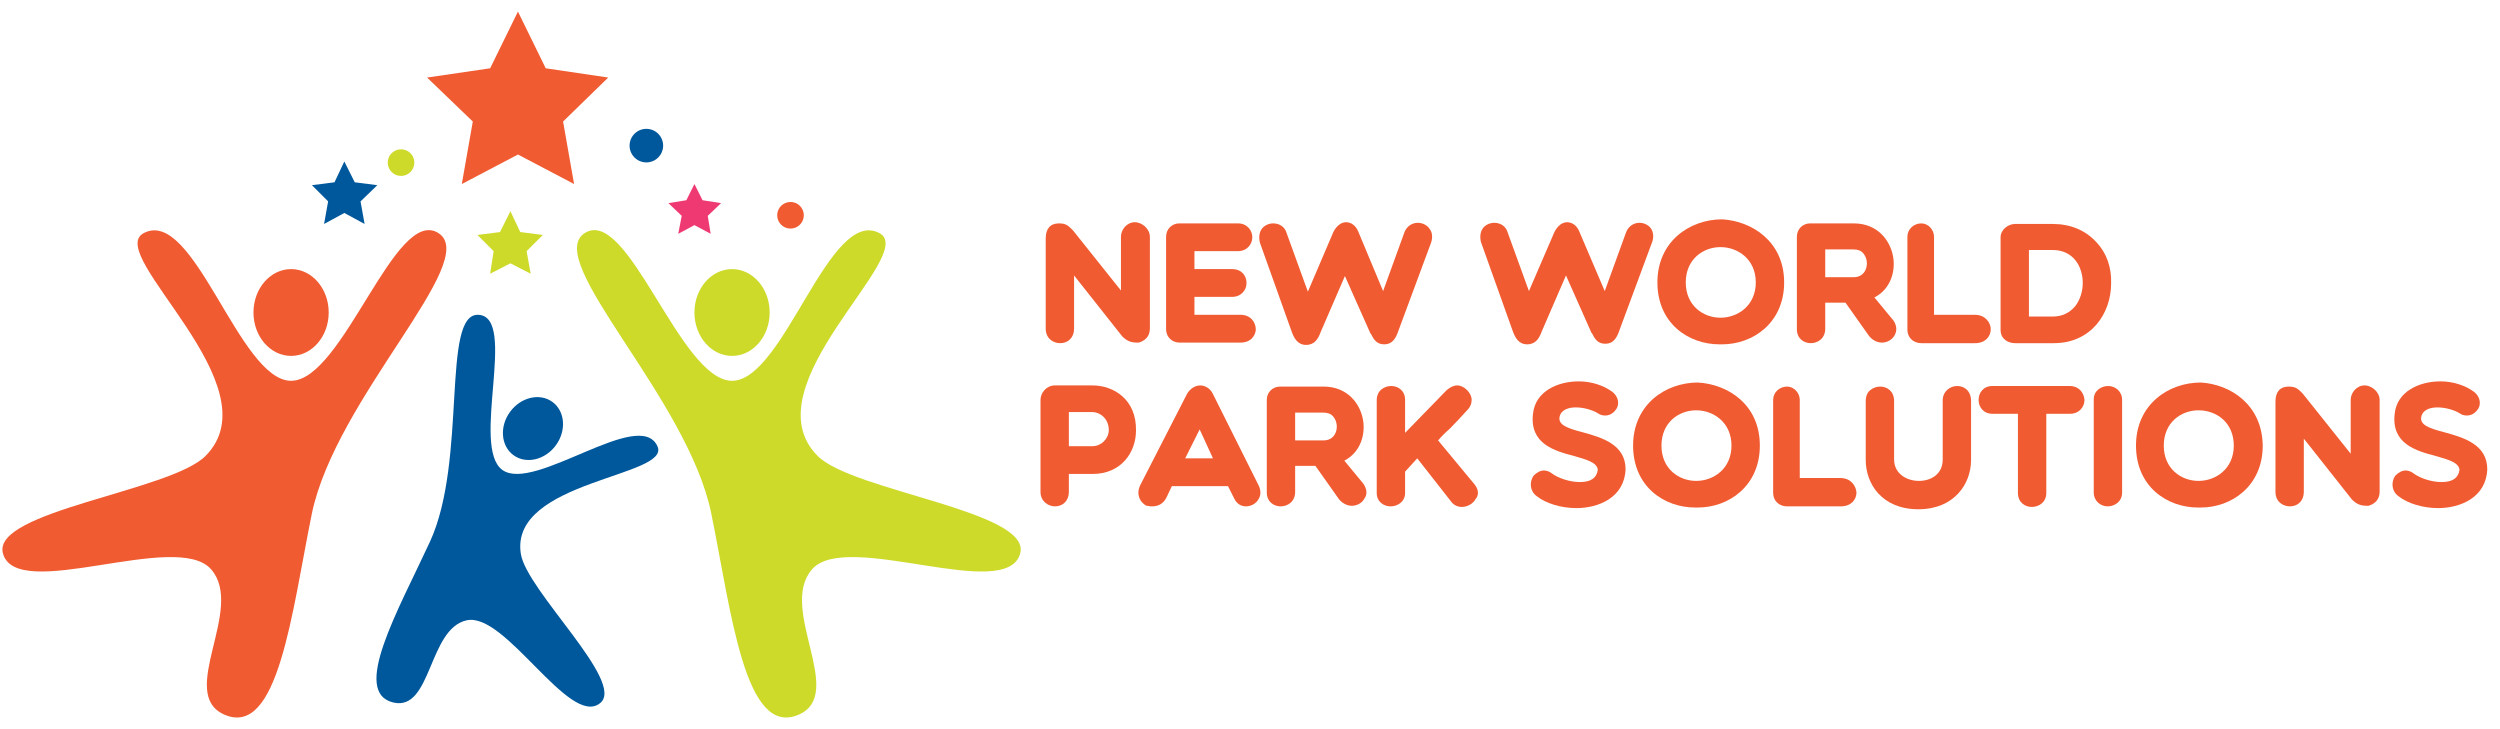 <?xml version="1.0" encoding="UTF-8"?>
<!-- Generator: Adobe Illustrator 27.6.1, SVG Export Plug-In . SVG Version: 6.00 Build 0)  -->
<svg version="1.1" id="Layer_1" xmlns="http://www.w3.org/2000/svg" xmlns:xlink="http://www.w3.org/1999/xlink" x="0px" y="0px" viewBox="0 0 432 126" style="enable-background:new 0 0 432 126;" xml:space="preserve">
<style type="text/css">
	.st0{fill:#CDDA29;}
	.st1{fill:#00589C;}
	.st2{fill:#F15B31;}
	.st3{fill:#EE3972;}
</style>
<g>
	<g>
		<g id="XMLID_00000156557433582902808750000008549389738009249425_">
			<g id="XMLID_00000114059546315993072950000007518309131644228751_">
				<path id="XMLID_00000091000750109967626970000009829394398253306278_" class="st0" d="M101,40.3c7.5-4.9,16.5,25.5,25.5,25.5      c9,0,16.8-30.2,25.5-25.5c6.8,3.7-22.8,26.4-10.7,38.5c6.1,6.1,36.9,9.5,35,16.8c-2.3,8.7-30.1-4.1-36,2.8      c-5.9,6.8,6,21.5-2.3,25.1c-9.3,4-11.6-17.6-15.1-34.8C118.8,68.7,93.8,45.1,101,40.3z"/>
				<ellipse id="XMLID_00000023266640053986836750000005032719806032484775_" class="st0" cx="126.5" cy="54" rx="6.5" ry="7.5"/>
			</g>
			<g id="XMLID_00000029740622423507477020000011057773294179460504_">
				<path id="XMLID_00000181810227377269877880000014909614708199622834_" class="st1" d="M82.7,54.4c6.8,0.4-1.4,22.8,4.1,26.8      c5.5,4,23.7-10.9,26.8-4.1c2.5,5.3-25.6,5.9-23.6,18.6c1,6.4,18.2,22.2,13.7,25.8c-5.3,4.3-16.4-15.9-23.1-14.3      c-6.6,1.5-6,15.7-12.6,14.2c-7.4-1.7,0.8-15.9,6.3-27.8C80.8,79.5,76.2,54,82.7,54.4z"/>
				
					<ellipse id="XMLID_00000056422513481903402790000005936026654018078103_" transform="matrix(0.592 -0.806 0.806 0.592 -22.07 104.48)" class="st1" cx="92.1" cy="74" rx="5.7" ry="4.9"/>
			</g>
			<g id="XMLID_00000013151387801308834140000013515384117241486239_">
				<path id="XMLID_00000054954198487963624090000005719483707472495801_" class="st2" d="M75.8,40.3c-7.5-4.9-16.5,25.5-25.5,25.5      c-9,0-16.8-30.2-25.5-25.5C18,44,47.6,66.7,35.5,78.8c-6.1,6.1-36.9,9.5-35,16.8c2.3,8.7,30.1-4.1,36,2.8      c5.9,6.8-6,21.5,2.3,25.1c9.3,4,11.6-17.6,15.1-34.8C58.1,68.7,83.1,45.1,75.8,40.3z"/>
				<ellipse id="XMLID_00000157286087048696144350000017602650563879330208_" class="st2" cx="50.3" cy="54" rx="6.5" ry="7.5"/>
			</g>
			<polygon id="XMLID_00000010999031900211007470000007517996059712837012_" class="st2" points="89.5,2 94.3,11.8 105.1,13.4      97.3,21 99.2,31.8 89.5,26.7 79.8,31.8 81.7,21 73.8,13.4 84.7,11.8    "/>
			<polygon id="XMLID_00000111877547507929508480000004085674185553764252_" class="st1" points="59.5,27.9 61.3,31.5 65.2,32      62.3,34.8 63,38.7 59.5,36.8 56,38.7 56.7,34.8 53.9,32 57.8,31.5    "/>
			<polygon id="XMLID_00000042697730796181065690000010346538033831851673_" class="st0" points="88.2,36.5 89.9,40.1 93.8,40.6      91,43.4 91.7,47.3 88.2,45.5 84.7,47.3 85.3,43.4 82.5,40.6 86.4,40.1    "/>
			<polygon id="XMLID_00000081626186557688020550000008868768660549141166_" class="st3" points="120,31.8 121.4,34.6 124.6,35.1      122.3,37.3 122.8,40.4 120,38.9 117.2,40.4 117.8,37.3 115.5,35.1 118.6,34.6    "/>
			
				<ellipse id="XMLID_00000078737989823630383750000015345033858712284316_" transform="matrix(0.16 -0.987 0.987 0.16 69.045 131.396)" class="st1" cx="111.7" cy="25.1" rx="2.9" ry="2.9"/>
			<circle id="XMLID_00000113312763306500835380000013963615752788375996_" class="st2" cx="136.6" cy="37.2" r="2.3"/>
			<circle id="XMLID_00000021114630112871323240000012802289547792051641_" class="st0" cx="69.3" cy="28.1" r="2.3"/>
		</g>
	</g>
</g>
<g>
	<path class="st2" d="M196.1,38.4c-1.4,0-2.4,1.3-2.4,2.5v9.3l-8.3-10.4l0,0l0,0l-0.1-0.1c-0.7-0.7-1.1-1.1-2.3-1.1   c-1.5,0-2.3,0.9-2.3,2.6v15.6c0,1.7,1.3,2.5,2.5,2.5c1.4,0,2.4-1,2.4-2.5v-9.2l8.3,10.5l0,0l0,0c0.9,0.9,1.6,1.1,2.7,1.1h0.1l0.1,0   c1.6-0.5,1.9-1.6,1.9-2.5V40.9C198.7,39.6,197.4,38.4,196.1,38.4z"/>
	<path class="st2" d="M214.4,54.4h-8v-3.1h6.5c1.6,0,2.5-1.2,2.5-2.4c0-1.2-0.8-2.4-2.5-2.4h-6.5v-3.1h7.5c1.6,0,2.5-1.2,2.5-2.4   c0-1.2-0.9-2.4-2.5-2.4h-10.1c-1.3,0-2.3,1-2.3,2.3v16c0,1.3,1,2.3,2.3,2.3h10.6c1,0,1.6-0.4,1.9-0.7c0.4-0.4,0.7-1,0.7-1.6   C217,55.7,216.1,54.4,214.4,54.4z"/>
	<path class="st2" d="M247,39.5c-0.4-0.6-1.2-1-2-1c-1,0-1.9,0.6-2.3,1.6l-3.7,10.2L234.7,40c-0.4-1-1.2-1.6-2.1-1.6   c-0.9,0-1.7,0.7-2.2,1.7L226,50.4l-3.7-10.2c-0.3-1-1.2-1.6-2.3-1.6c-0.8,0-1.6,0.4-2,1c-0.4,0.6-0.5,1.4-0.3,2.3l5.5,15.4   c0.4,1.1,1,2.3,2.5,2.3c1.5,0,2.1-1.1,2.5-2.2l4.2-9.7l4.4,9.9l0.1,0.1c0.5,1,1,1.8,2.3,1.8c1.4,0,2-1,2.5-2.5l5.6-15.1   C247.6,41,247.5,40.1,247,39.5z"/>
	<path class="st2" d="M285.3,39.5c-0.4-0.6-1.2-1-2-1c-1,0-1.9,0.6-2.3,1.6l-3.7,10.2L272.9,40c-0.4-1-1.2-1.6-2.1-1.6   c-0.9,0-1.7,0.7-2.2,1.7l-4.4,10.2l-3.7-10.2c-0.3-1-1.2-1.6-2.3-1.6c-0.8,0-1.6,0.4-2,1c-0.4,0.6-0.5,1.4-0.3,2.3l5.5,15.4   c0.4,1.1,1,2.3,2.5,2.3c1.5,0,2.1-1.1,2.5-2.2l4.2-9.7l4.4,9.9l0.1,0.1c0.5,1,1,1.8,2.3,1.8c1.4,0,2-1,2.5-2.5l5.6-15.1   C285.8,41,285.7,40.1,285.3,39.5z"/>
	<path class="st2" d="M297.6,37.9L297.6,37.9L297.6,37.9c-5.6,0-11.2,3.8-11.2,10.9c0,7.1,5.4,10.7,10.7,10.7c0.2,0,0.3,0,0.5,0   c0,0,0,0,0,0c5.3,0,10.7-3.7,10.7-10.7C308.3,41.7,302.7,38.2,297.6,37.9z M303.4,48.8c0,4-3.1,6.1-6.1,6.1c-3,0-6-2.1-6-6.1   s3-6.1,6-6.1C300.3,42.7,303.4,44.8,303.4,48.8z"/>
	<path class="st2" d="M327.2,55.4l-3.3-4c2.9-1.5,3.7-4.7,3.2-7.2c-0.5-2.6-2.6-5.6-6.8-5.6h-7.5c-1.3,0-2.3,1-2.3,2.3v16   c0,1.6,1.2,2.4,2.4,2.4c1.2,0,2.5-0.8,2.5-2.5v-4.5h3.5l4.1,5.8c0.6,0.7,1.4,1.1,2.2,1.1c0.9,0,1.8-0.5,2.2-1.3   C327.8,57.2,327.8,56.3,327.2,55.4z M322.6,45.5c0,1.2-0.7,2.4-2.3,2.4h-4.9v-4.8h4.9c0.7,0,1.3,0.2,1.7,0.7   C322.4,44.3,322.6,44.9,322.6,45.5z"/>
	<path class="st2" d="M341.3,54.4h-7.1V40.9c0-1.2-1-2.3-2.2-2.3c-1.3,0-2.4,1-2.4,2.3V57c0,1.3,1,2.3,2.4,2.3h9.3   c1.8,0,2.7-1.2,2.7-2.4C344,55.7,343,54.4,341.3,54.4z"/>
	<path class="st2" d="M362.3,41.9c-1.9-2.1-4.5-3.2-7.6-3.2h-6.5c-1.2,0-2.5,1-2.5,2.3v16c0,1.6,1.3,2.3,2.5,2.3h6.7   c6.5,0,9.9-5.2,9.9-10.3C364.9,46.2,364,43.7,362.3,41.9z M359.9,48.9c0,1.5-0.5,3-1.3,4c-1,1.2-2.3,1.8-3.9,1.8h-4.1V43.2h4.1   C358.3,43.2,359.9,46.1,359.9,48.9z"/>
	<path class="st2" d="M188.8,66.6h-6.5c-1.5,0-2.5,1.3-2.5,2.5V85c0,1.6,1.3,2.5,2.5,2.5c1.4,0,2.4-1,2.4-2.5v-3.1h4.1   c5,0,7.5-3.8,7.5-7.5C196.4,69,192.4,66.6,188.8,66.6z M191.6,74.3c0,1.5-1.3,2.8-2.8,2.8h-4.1v-5.9h4.1   C190.4,71.3,191.6,72.6,191.6,74.3z"/>
	<path class="st2" d="M217.5,83.9l-7.9-15.8c-0.4-0.9-1.3-1.5-2.2-1.5s-1.8,0.6-2.3,1.5l-8.1,15.8c-0.7,1.6,0,2.9,1.1,3.5l0.1,0   l0.1,0c0.3,0.1,0.5,0.1,0.8,0.1c1.1,0,1.9-0.5,2.4-1.4l1-2.1h9.7l1.1,2.2c0.4,0.8,1.1,1.3,2,1.3c0.9,0,1.8-0.5,2.2-1.3   C217.9,85.6,217.9,84.7,217.5,83.9z M209.6,79.2h-4.8l2.5-5L209.6,79.2z"/>
	<path class="st2" d="M235.6,83.6l-3.3-4c2.9-1.5,3.7-4.7,3.2-7.2c-0.5-2.6-2.6-5.6-6.8-5.6h-7.5c-1.3,0-2.3,1-2.3,2.3v16   c0,1.6,1.2,2.4,2.4,2.4c1.2,0,2.5-0.8,2.5-2.5v-4.5h3.5l4.1,5.8c0.6,0.7,1.4,1.1,2.2,1.1c0.9,0,1.8-0.5,2.2-1.3   C236.3,85.4,236.2,84.5,235.6,83.6z M231,73.7c0,1.2-0.7,2.4-2.3,2.4h-4.9v-4.8h4.9c0.7,0,1.3,0.2,1.7,0.7   C230.8,72.5,231,73.1,231,73.7z"/>
	<path class="st2" d="M254.8,83.7l-6.3-7.6c0.6-0.7,1.3-1.4,2-2c1.1-1.1,2.1-2.2,3.1-3.3c0.5-0.5,0.7-1.1,0.7-1.7   c0-0.6-0.3-1.2-0.8-1.7c-0.5-0.5-1.1-0.8-1.7-0.8c-0.6,0-1.2,0.3-1.8,0.8l-7.2,7.4v-5.7c0-1.6-1.2-2.4-2.4-2.4   c-0.6,0-1.2,0.2-1.7,0.6c-0.5,0.4-0.8,1.1-0.8,1.8v16.1c0,1.5,1.2,2.3,2.4,2.3c1.2,0,2.5-0.8,2.5-2.3v-3.7l2.1-2.3l5.8,7.4   c0.4,0.6,1.1,1,1.9,1c1,0,2-0.6,2.4-1.4C255.4,85.8,255.7,84.8,254.8,83.7z"/>
	<path class="st2" d="M273.5,74.7c-2.7-0.7-4.3-1.3-4-2.7c0.3-1.3,1.7-1.6,2.8-1.6c1.3,0,2.8,0.4,3.8,1c0.4,0.3,0.8,0.4,1.3,0.4   c0.9,0,1.7-0.6,2.1-1.5c0.3-0.9,0-1.9-0.9-2.6c-1.5-1.1-3.6-1.8-5.8-1.8c-3.6,0-7.5,1.7-7.9,5.6c-0.6,5.2,3.7,6.4,7.1,7.3   c2.1,0.6,4,1.1,4.1,2.4c-0.2,1.4-1.2,2.1-3.1,2.1c-1.8,0-3.7-0.7-4.7-1.4c-0.5-0.4-1-0.6-1.5-0.6c-0.6,0-1.2,0.3-1.8,0.9l0,0l0,0   c-0.7,1-0.7,2.6,0.5,3.5c1.6,1.3,4.3,2.1,6.9,2.1c3.8,0,8.3-1.8,8.5-6.7C280.9,76.8,276.8,75.6,273.5,74.7z"/>
	<path class="st2" d="M293.4,66.1L293.4,66.1L293.4,66.1c-5.6,0-11.2,3.8-11.2,10.9c0,7.1,5.4,10.7,10.7,10.7c0.2,0,0.3,0,0.5,0   c0,0,0,0,0,0c5.3,0,10.7-3.7,10.7-10.7C304.1,69.9,298.6,66.4,293.4,66.1z M299.2,77c0,4-3.1,6.1-6.1,6.1c-3,0-6-2.1-6-6.1   s3-6.1,6-6.1C296.1,70.9,299.2,73,299.2,77z"/>
	<path class="st2" d="M318,82.6H311V69.1c0-1.2-1-2.3-2.2-2.3c-1.3,0-2.4,1-2.4,2.3v16.1c0,1.3,1,2.3,2.4,2.3h9.3   c1.8,0,2.7-1.2,2.7-2.4C320.7,83.9,319.8,82.6,318,82.6z"/>
	<path class="st2" d="M338.2,66.7c-1.2,0-2.5,0.9-2.5,2.5v10.2c0,2.6-2.1,3.7-4.1,3.7c-2.2,0-4.3-1.3-4.3-3.7V69.3   c0-1.7-1.2-2.5-2.4-2.5c-0.6,0-1.2,0.2-1.7,0.6c-0.4,0.3-0.8,0.9-0.8,1.9v10.2c0,4.1,2.8,8.5,9.1,8.5c6.2,0,9.1-4.4,9.1-8.5V69.3   C340.6,67.5,339.4,66.7,338.2,66.7z"/>
	<path class="st2" d="M357.6,66.7h-13.3c-1.6,0-2.4,1.2-2.4,2.4c0,1.2,0.8,2.4,2.4,2.4h4.4v13.7c0,1.6,1.2,2.4,2.4,2.4   c1.2,0,2.5-0.8,2.5-2.4V71.5h4.1c1.6,0,2.5-1.2,2.5-2.4C360.1,67.9,359.3,66.7,357.6,66.7z"/>
	<path class="st2" d="M364.3,66.7c-1.2,0-2.5,0.8-2.5,2.3v16.1c0,1.5,1.2,2.4,2.4,2.4c1.2,0,2.5-0.8,2.5-2.4V69.1   C366.7,67.6,365.5,66.7,364.3,66.7z"/>
	<path class="st2" d="M380.3,66.1L380.3,66.1L380.3,66.1c-5.6,0-11.2,3.8-11.2,10.9c0,7.1,5.4,10.7,10.7,10.7c0.2,0,0.3,0,0.5,0   c0,0,0,0,0,0c5.3,0,10.7-3.7,10.7-10.7C390.9,69.9,385.4,66.4,380.3,66.1z M386,77c0,4-3.1,6.1-6.1,6.1c-3,0-6-2.1-6-6.1   s3-6.1,6-6.1C383,70.9,386,73,386,77z"/>
	<path class="st2" d="M408.6,66.6c-1.4,0-2.4,1.3-2.4,2.5v9.3L397.9,68l0,0l0,0l-0.1-0.1c-0.7-0.7-1.1-1.1-2.3-1.1   c-1.5,0-2.3,0.9-2.3,2.6V85c0,1.7,1.3,2.5,2.5,2.5c1.4,0,2.4-1,2.4-2.5v-9.2l8.3,10.5l0,0l0,0c0.9,0.9,1.6,1.1,2.7,1.1h0.1l0.1,0   c1.6-0.5,1.9-1.6,1.9-2.5V69.1C411.2,67.8,409.9,66.6,408.6,66.6z"/>
	<path class="st2" d="M422.4,74.7c-2.7-0.7-4.3-1.3-4-2.7c0.3-1.3,1.7-1.6,2.8-1.6c1.3,0,2.8,0.4,3.8,1c0.4,0.3,0.8,0.4,1.3,0.4   c0.9,0,1.7-0.6,2.1-1.5c0.3-0.9,0-1.9-0.9-2.6c-1.5-1.1-3.6-1.8-5.8-1.8c-3.6,0-7.5,1.7-7.9,5.6c-0.6,5.2,3.7,6.4,7.1,7.3   c2.1,0.6,4,1.1,4.1,2.4c-0.2,1.4-1.2,2.1-3.1,2.1c-1.8,0-3.7-0.7-4.7-1.4c-0.5-0.4-1-0.6-1.5-0.6c-0.6,0-1.2,0.3-1.8,0.9l0,0l0,0   c-0.7,1-0.7,2.6,0.5,3.5c1.6,1.3,4.3,2.1,6.9,2.1c3.8,0,8.3-1.8,8.5-6.7C429.8,76.8,425.7,75.6,422.4,74.7z"/>
</g>
</svg>